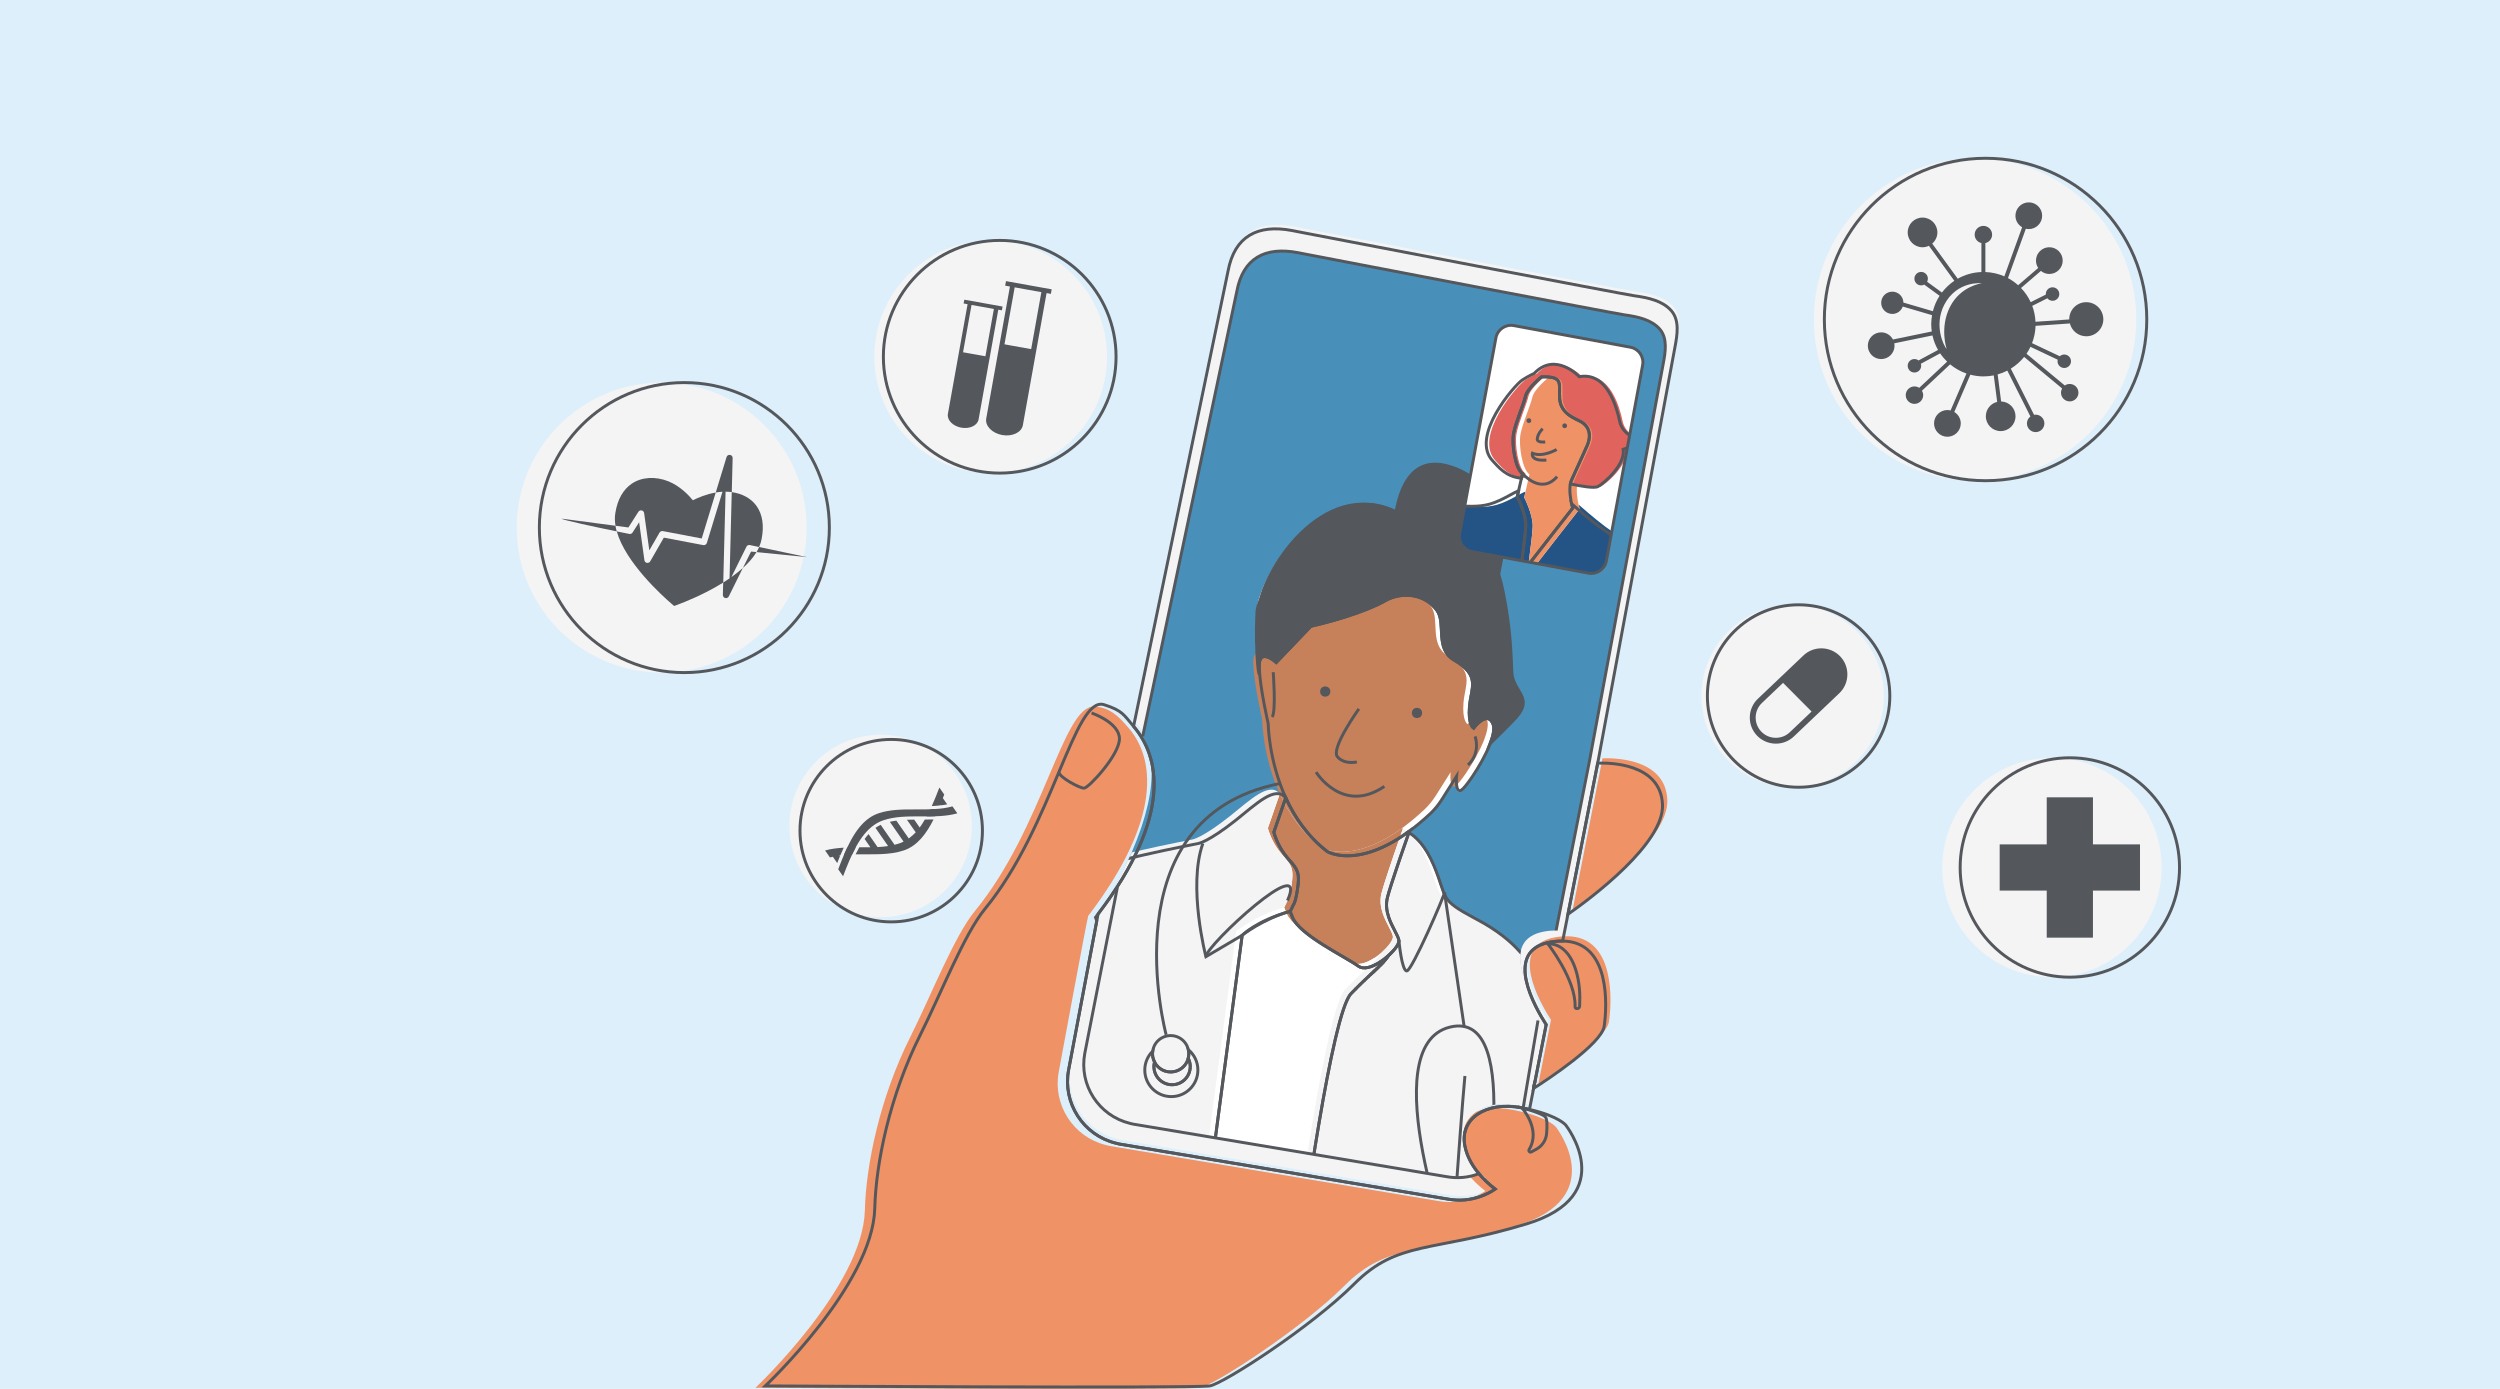 <?xml version="1.0" encoding="utf-8"?>
<!-- Generator: Adobe Illustrator 24.0.3, SVG Export Plug-In . SVG Version: 6.00 Build 0)  -->
<svg version="1.1" xmlns="http://www.w3.org/2000/svg" xmlns:xlink="http://www.w3.org/1999/xlink" x="0px" y="0px"
	 viewBox="0 0 841.89 467.72" style="enable-background:new 0 0 841.89 467.72;" xml:space="preserve">
<style type="text/css">
	.st0{fill:#DCEFFA;}
	.st1{fill:#F4F4F5;}
	.st2{fill:#EF9266;}
	.st3{clip-path:url(#SVGID_2_);}
	.st4{fill:#FFFFFF;}
	.st5{fill:#54575C;}
	.st6{fill:#C6815B;}
	.st7{fill:#E8A576;}
	.st8{fill:none;}
	.st9{fill:#54575C;stroke:#54575C;stroke-miterlimit:10;}
	.st10{fill:none;stroke:#54575C;stroke-miterlimit:10;}
	.st11{fill:#54575C;stroke:#54575C;stroke-width:0.954;stroke-miterlimit:10;}
	.st12{fill:#2491FF;}
	.st13{fill:#0B4778;}
	.st14{fill:#112F4E;}
	.st15{clip-path:url(#SVGID_4_);}
	.st16{fill:#235485;}
	.st17{fill:#E0635D;}
</style>
<g id="Layer_1">
</g>
<g id="Layer_2">
</g>
<g id="Layer_3">
	<rect class="st0" width="841.89" height="467.72"/>
	<path class="st1" d="M551.03,98.25c-3.1-0.42-100.54-19.09-112.47-21.42c-0.93-0.18-1.87-0.37-2.8-0.55
		c-11.61-2.19-19.31,1.95-21.51,13.56l-31.83,153.41c8.6,10,13.41,29.87-11.95,63.19l-0.44,2.31l-9.48,50.16
		c-2.12,11.2,4.93,21.99,15.86,24.7c0.39,0.1,0.78,0.21,1.18,0.29l76.6,12.84l33.97,5.69c3.95,0.75,7.84,0.33,11.35-0.96
		c1.65-0.61,3.23-1.4,4.68-2.39c-3.98-3.07-8.98-8.11-10.23-14.64c-1.72-9.02,7.02-15.07,19.23-12.73c0.91,0.17,1.74,0.35,2.55,0.54
		l1.4-7.09c-0.14,0.09,0.08-0.91,0.49-2.49l3.74-18.97c-3.72-5.77-13.92-23.66-0.12-27.46c0.46-0.12,0.93-0.24,1.44-0.33
		c1.53-0.28,2.93-0.39,4.23-0.37l1.77-8.99l10.03-50.92c0,0,25.99-139.99,26.04-140.25c0.72-3.89,1.61-8.84-1.26-12.12
		C560.64,100,555.84,98.9,551.03,98.25z"/>
	<path class="st2" d="M561.48,269.31c-0.64-14.1-18.28-14.08-21.83-13.93l-10.03,50.92C537.85,300.51,562.07,282.34,561.48,269.31z"
		/>
	<path class="st2" d="M527.85,315.29c-1.3-0.02-2.7,0.09-4.23,0.37c-15.92,2.93-5.16,21.83-1.32,27.79l-3.74,18.97l-0.49,2.49
		c4.39-2.8,22.89-14.93,23.77-20.93C542.76,337.67,544.18,315.48,527.85,315.29z"/>
	<path class="st2" d="M524,379.57c0,0-2.24-3.02-12.26-5.33c-0.8-0.18-1.64-0.37-2.55-0.54c-12.21-2.34-20.95,3.71-19.23,12.73
		c1.24,6.53,6.25,11.56,10.23,14.64c-1.45,0.99-3.02,1.78-4.68,2.39c-3.51,1.3-7.4,1.71-11.35,0.96l-33.97-5.69l-76.6-12.84
		c-0.4-0.08-0.79-0.19-1.18-0.29c-10.93-2.71-17.98-13.5-15.86-24.7c0,0,9.63-52.09,9.92-52.47c25.36-33.32,22.19-53.3,13.59-63.29
		c-3.25-3.78-6.22-6.94-11.6-7.19c-10.49-0.49-17.2,40.9-40.12,68.8c-7.01,8.54-14.73,28.38-21.78,42.44
		c-10.33,20.6-14.92,43.17-15.31,58.42c-0.66,25.66-36.85,59.74-36.85,59.74s145.11,0.84,149.72,0
		c4.61-0.84,33.97-19.71,48.65-34.39c14.68-14.68,26-10.48,57.87-20.13C542.52,403.18,524,379.57,524,379.57z"/>
	<g>
		<defs>
			<path id="SVGID_1_" d="M547.03,106.04c-2.96-0.4-95.91-18.21-107.3-20.43c-0.89-0.17-1.78-0.35-2.68-0.52
				c-11.07-2.09-18.42,1.86-20.52,12.93l-31.71,149.92c5.34,9.15,4.58,25.68-10.93,53.64l0.46,5.28l-9.05,47.86
				c-2.02,10.69,4.7,20.98,15.13,23.57c0.38,0.09,0.74,0.2,1.13,0.27l73.07,12.25l32.4,5.43c3.77,0.71,7.48,0.32,10.83-0.92
				c1.58-0.58,0.98,2.28,2.36,1.34c-3.79-2.93-6.19-5.72-7.37-11.95c-1.64-8.61,6.65-14.69,18.3-12.46
				c0.86,0.17,1.66,0.34,2.43,0.51l1.09-12.08c-0.13,0.08,0.08-0.87,0.47-2.38l3.57-18.09c-3.55-5.5-13.28-22.57-0.12-26.19
				c0.44-0.12,0.89-0.22,1.37-0.31c1.46-0.27,2.8-0.37,4.04-0.36l1.69-8.58l9.57-48.58c0,0,24.8-133.55,24.84-133.8
				c0.69-3.71,1.53-8.43-1.2-11.56C556.19,107.7,551.62,106.66,547.03,106.04z"/>
		</defs>
		<use xlink:href="#SVGID_1_"  style="overflow:visible;fill:#4890BA;"/>
		<clipPath id="SVGID_2_">
			<use xlink:href="#SVGID_1_"  style="overflow:visible;"/>
		</clipPath>
		<g class="st3">
			<g>
				<path class="st4" d="M504.41,193.72c1.58-8.4,2.74-13.78,2.74-13.78s-3.08-18.21-20.17-22.69c-12.21-3.2-15.84,8.31-17.12,15.47
					c2.66,1.13,5.46,2.53,8.41,4.23C478.27,176.94,496.65,168.83,504.41,193.72z"/>
				<path class="st4" d="M467.37,309.27c-0.69-2.07-1.03-4.36-0.4-6.78c0.27-1.05,0.72-2.54,1.28-4.28
					c1.59-5.01,4.07-12.18,5.91-17.41c-0.11-0.06-0.22-0.12-0.33-0.18c-1.22,0.88-2.4,1.67-3.54,2.38
					c-4.58,2.83-8.55,4.32-11.86,5.02c-7.56,1.62-11.69-0.85-11.69-0.85c-6.65-5.08-11.07-11.65-14.03-18.13l-1.87,5.4l-2.14,6.17
					c0,0,1.09,4.65,4.65,8.75c1.25,1.44,2.15,2.44,2.75,3.47c1.1,1.89,1.14,3.87,0.26,8.84c-0.1,0.54-0.2,1.01-0.31,1.43
					c-0.3,1.18-0.63,1.88-0.94,2.31c-0.12,0.32-0.25,0.62-0.4,0.91c-0.05,0.1-0.11,0.19-0.16,0.29c-0.12,0.23-0.25,0.45-0.39,0.67
					c0.17,0.45,0.43,1.1,0.82,2.05c2.46,6.02,18.05,13.4,22.15,16.41c0.2,0.14,0.41,0.25,0.63,0.34c0.06,0.02,0.12,0.05,0.18,0.07
					c0.19,0.06,0.39,0.11,0.6,0.14c0.04,0.01,0.08,0.02,0.12,0.02c0.25,0.03,0.5,0.03,0.77,0.02c0.07,0,0.14-0.01,0.2-0.02
					c0.22-0.02,0.44-0.05,0.66-0.1c0.07-0.01,0.13-0.02,0.2-0.04c0.28-0.06,0.56-0.15,0.85-0.24c0.06-0.02,0.12-0.04,0.17-0.06
					c0.24-0.09,0.49-0.19,0.73-0.29c0.08-0.03,0.16-0.07,0.24-0.11c0.3-0.14,0.59-0.28,0.89-0.45c0.02-0.01,0.04-0.02,0.06-0.03
					c0.28-0.15,0.56-0.32,0.84-0.5c0.07-0.04,0.13-0.08,0.2-0.12c0.46-0.3,0.92-0.62,1.36-0.95c0.05-0.04,0.09-0.07,0.14-0.11
					c0.47-0.36,0.92-0.73,1.34-1.12c0.01-0.01,0.02-0.02,0.03-0.03c2.15-1.95,3.67-4.07,3.45-5.17
					C470.46,315.3,468.47,312.58,467.37,309.27z"/>
				<path class="st4" d="M454.67,335.03c0.49-0.51,0.96-0.99,1.43-1.46c0.13-0.13,0.25-0.25,0.37-0.38c0.41-0.41,0.81-0.8,1.2-1.19
					c0.05-0.05,0.1-0.09,0.14-0.14c0.44-0.43,0.87-0.84,1.29-1.24c0.12-0.11,0.23-0.22,0.35-0.33c0.35-0.33,0.69-0.65,1.02-0.97
					c0.07-0.07,0.15-0.14,0.22-0.21c0.13-0.13,0.26-0.25,0.39-0.37c0.19-0.18,0.39-0.37,0.58-0.54c0.1-0.1,0.2-0.19,0.3-0.28
					c0.31-0.29,0.61-0.57,0.9-0.85c0.08-0.07,0.16-0.15,0.24-0.22c0.33-0.32,0.65-0.63,0.96-0.93c0.06-0.06,0.12-0.12,0.18-0.18
					c0.25-0.25,0.5-0.5,0.73-0.74c0.05-0.05,0.09-0.1,0.14-0.14c-0.24-0.15-0.47-0.29-0.71-0.44c-0.04,0.02-0.08,0.04-0.11,0.07
					c-0.28,0.17-0.56,0.34-0.84,0.5c-0.02,0.01-0.04,0.02-0.06,0.03c-0.3,0.16-0.59,0.31-0.89,0.45c-0.08,0.04-0.16,0.07-0.24,0.11
					c-0.25,0.11-0.49,0.21-0.73,0.29c-0.06,0.02-0.12,0.04-0.17,0.06c-0.29,0.1-0.57,0.18-0.85,0.24c-0.07,0.02-0.13,0.03-0.2,0.04
					c-0.23,0.05-0.45,0.08-0.66,0.1c-0.07,0.01-0.14,0.02-0.2,0.02c-0.26,0.01-0.52,0.01-0.77-0.02c-0.04,0-0.08-0.02-0.12-0.02
					c-0.21-0.03-0.41-0.08-0.6-0.14c-0.06-0.02-0.12-0.04-0.18-0.07c-0.22-0.09-0.44-0.2-0.63-0.34
					c-4.1-3.01-19.69-10.39-22.15-16.41c-0.39-0.95-0.65-1.6-0.82-2.05c-11.52,3.25-16.13,8.06-16.13,8.06l-12.37,93.54l-1.3,9.81
					c0,0-5.84-1.22-4.88-2.74c-0.25,0.28-0.72,0.73-1.36,1.18l38.26,12c0.04-0.32,0.13-1.02,0.27-2.04
					C438.46,413.42,448.24,341.7,454.67,335.03z"/>
				<path class="st4" d="M508.84,226.72c-0.3-6.95-0.48-14.96-2.92-27.02c-0.44-2.18-0.95-4.16-1.52-5.98
					c-7.76-24.88-26.14-16.78-26.14-16.78c-2.95-1.7-5.82-2.94-8.41-4.23c-24.92-12.37-46.13,20.68-46.84,33.86
					c-0.76,14.14,1.03,25.65,0.76,18.54c-0.27-7.11,5.74-1.64,5.74-1.64l11.67-12.21c0,0,13.52-2.92,22.89-7.49
					c0.01-0.04,0.02-0.08,0.03-0.12c0.71-0.28,1.4-0.6,2.05-0.96c5.4-3.02,13.22-2.64,17.5,3.28c3.08,4.27-0.82,12.85,5.74,16.68
					c9.02,5.26,5.74,9.3,5.19,15.58c-0.55,6.29,1.37,7.38,1.37,7.38s0.3-0.4,0.77-0.92c1.4-1.54,4.36-4.13,5.8-0.45
					c0.57,1.46,0.05,3.88-1.01,6.6c3.7-3.62,7.26-7.17,8.8-8.89C516.3,235.21,509.13,233.35,508.84,226.72z"/>
				<path class="st4" d="M354.05,392.72c11.32-9,31.09-8.33,39.77-4.35c0.55,0.25,1.06,0.52,1.51,0.79
					c7.66,4.65,6.02,14.76,6.02,14.76l-1.64,1.91c0,0,0.09,0.38,0.2,0.98c0.44,2.22,2.9,7.12-0.2,8.87
					c-0.11,0.09-0.18,0.18-0.24,0.27c-0.96,1.52,4.88,2.74,4.88,2.74l1.3-9.81l12.37-93.54c0,0,7.02-5.5,16.13-8.06
					c0.25-0.07,0.27-0.44,0.39-0.67c0.05-0.1,0.11-0.19,0.16-0.29c0.14-0.29,0.27-0.6,0.4-0.91c0.31-0.43,0.64-1.13,0.94-2.31
					c0.11-0.42,0.21-0.88,0.31-1.43c0.89-4.97,0.85-6.94-0.26-8.84c-0.6-1.03-1.5-2.03-2.75-3.47c-3.55-4.1-4.65-8.75-4.65-8.75
					l2.14-6.17l1.87-5.4c-3.51-4.31-10.16,2.27-16.8,7.54c-9.3,7.38-12.65,7.86-12.65,7.86s-8.76,1.66-18.43,3.87
					c-11.12,2.54-23.44,5.82-25.05,8.16c-2.38,3.47-12.32,64.47-16.35,89.63c-1.05,6.58-1.7,10.72-1.7,10.72
					S342.02,402.29,354.05,392.72z"/>
				<path class="st4" d="M505.73,315.51c-2.58-1.98-5.38-3.76-8.41-5.37c-0.27-0.15-0.53-0.28-0.79-0.42
					c-12.45-6.66-9.15-6.38-13.97-17.9c-2.84-6.77-6.12-9.73-8.4-11.03c-1.83,5.23-4.31,12.4-5.91,17.41
					c-0.56,1.75-1,3.24-1.28,4.28c-0.63,2.42-0.29,4.71,0.4,6.78c1.1,3.31,3.09,6.03,3.43,7.71c0.22,1.1-1.29,3.23-3.45,5.17
					c0,0,0,0,0.01-0.01c-0.29,0.44-0.63,0.88-1.01,1.33c-0.01,0.01-0.01,0.01-0.02,0.02c-0.17,0.2-0.35,0.41-0.53,0.61
					c-0.07,0.08-0.14,0.15-0.21,0.23c-0.13,0.14-0.26,0.29-0.4,0.43c-0.03,0.03-0.05,0.06-0.08,0.09c-0.04,0.05-0.09,0.1-0.14,0.14
					c-0.23,0.24-0.48,0.49-0.73,0.74c-0.06,0.06-0.12,0.12-0.18,0.18c-0.31,0.3-0.63,0.61-0.96,0.93c-0.08,0.07-0.16,0.15-0.24,0.22
					c-0.29,0.28-0.59,0.56-0.9,0.85c-0.1,0.09-0.2,0.19-0.3,0.28c-0.19,0.18-0.38,0.36-0.58,0.54c-0.13,0.12-0.26,0.24-0.39,0.37
					c-0.07,0.07-0.15,0.14-0.22,0.21c-0.33,0.31-0.67,0.64-1.02,0.97c-0.12,0.11-0.23,0.22-0.35,0.33c-0.42,0.4-0.85,0.81-1.29,1.24
					c-0.05,0.05-0.1,0.09-0.14,0.14c-0.39,0.38-0.79,0.78-1.2,1.19c-0.12,0.12-0.25,0.25-0.37,0.38c-0.47,0.47-0.94,0.95-1.43,1.46
					c-6.43,6.67-16.21,78.39-18.02,92.08c-0.14,1.02-0.23,1.72-0.27,2.04l4.02,1.26l1.9,0.49l10.6,2.74l49.07,12.68l20.23-99.8
					C520.51,331.7,514.55,322.31,505.73,315.51z"/>
				<path class="st4" d="M399.48,415.96c0.06-0.09,0.11-0.2,0.24-0.27c1.51-1.29,0.64-6.65,0.2-8.87c-0.12-0.6-0.2-0.98-0.2-0.98
					l1.64-1.91c0,0,1.64-10.12-6.02-14.76c-0.46-0.28-0.96-0.54-1.51-0.79c-8.68-3.98-28.46-4.65-39.77,4.35
					c-12.03,9.57-12.3,4.1-12.3,4.1s0.65-4.14,1.7-10.72c-1.73,4.41-4.09,11.55-4.43,18.38c-0.03,0.57-0.03,1.11-0.01,1.62
					c0.02,0.44,0.05,0.86,0.09,1.22c0.02,0.16,0.03,0.32,0.06,0.47c1.07,7.44,10.31,8.12,16.02,9.17c6.08,1.12,8.25,1.66,15.49-2.01
					c2.53-1.28,11.06,3.94,12.79,4.46c0.33,0.1,0.63,0.18,0.93,0.27c0.94,0.27,1.92,0.52,2.88,0.71c1.69,0.31,3.07,0.3,4.69-0.1
					c0.45-0.11,0.78-0.3,1.05-0.51c0.15-0.17,0.28-0.35,0.37-0.57c0.44-1.07,0.42-0.49,0.42-0.49c2.39,0.45,3.11-0.7,4.34-1.57
					C398.76,416.69,399.22,416.24,399.48,415.96z"/>
				<path class="st4" d="M502.52,244.25c-1.43-3.68-4.39-1.09-5.8,0.45c-0.47,0.52-0.77,0.92-0.77,0.92s-1.91-1.09-1.37-7.38
					c0.55-6.29,3.83-10.32-5.19-15.58c-6.56-3.83-2.66-12.41-5.74-16.68c-4.28-5.93-12.1-6.3-17.5-3.28
					c-0.66,0.37-1.36,0.73-2.08,1.08c-9.37,4.58-22.89,7.49-22.89,7.49l-11.67,12.21c0,0-6.02-5.47-5.74,1.64
					c0.27,7.11,3.01,18.87,3.01,18.87s0.13,12.36,5.93,25.07c2.96,6.48,7.39,13.05,14.03,18.13c0,0,4.12,2.46,11.69,0.85
					c3.31-0.71,7.28-2.2,11.86-5.02c1.14-0.71,2.32-1.5,3.54-2.38c0.17-0.13,0.35-0.26,0.53-0.39c2.22-1.64,4.55-3.57,7-5.86
					c1.47-1.38,2.75-2.95,3.83-4.65l5.03-7.96c0,0-0.55,6.02,1.64,4.65c0.65-0.41,2.03-2.11,3.6-4.41c2.13-3.14,4.6-7.41,6.05-11.13
					C502.57,248.14,503.08,245.71,502.52,244.25z"/>
			</g>
			<g>
				<path class="st5" d="M504.68,192.99c1.58-8.4,2.74-13.78,2.74-13.78s-3.08-18.21-20.17-22.69c-12.21-3.2-15.84,8.31-17.12,15.47
					c2.66,1.13,5.46,2.53,8.41,4.23C478.53,176.21,496.92,168.1,504.68,192.99z"/>
				<path class="st6" d="M465.64,307.54c-0.69-2.07-1.03-4.36-0.4-6.78c0.27-1.05,0.72-2.54,1.28-4.28
					c1.59-5.01,4.07-12.18,5.91-17.41c-0.11-0.06-0.22-0.12-0.33-0.18c-1.22,0.88-2.4,1.67-3.54,2.38
					c-4.58,2.83-8.55,4.32-11.86,5.02c-7.56,1.62-11.69-0.85-11.69-0.85c-6.65-5.08-11.07-11.65-14.03-18.13l-1.87,5.4l-2.14,6.17
					c0,0,1.09,4.65,4.65,8.75c1.25,1.44,2.15,2.44,2.75,3.47c1.1,1.89,1.14,3.87,0.26,8.84c-0.1,0.54-0.2,1.01-0.31,1.43
					c-0.3,1.18-0.63,1.88-0.94,2.31c-0.12,0.32-0.25,0.62-0.4,0.91c-0.05,0.1-0.11,0.19-0.16,0.29c-0.12,0.23-0.25,0.45-0.39,0.67
					c0.17,0.45,0.43,1.1,0.82,2.05c2.46,6.02,18.05,13.4,22.15,16.41c0.2,0.14,0.41,0.25,0.63,0.34c0.06,0.02,0.12,0.05,0.18,0.07
					c0.19,0.06,0.39,0.11,0.6,0.14c0.04,0.01,0.08,0.02,0.12,0.02c0.25,0.03,0.5,0.03,0.77,0.02c0.07,0,0.14-0.01,0.2-0.02
					c0.22-0.02,0.44-0.05,0.66-0.1c0.07-0.01,0.13-0.02,0.2-0.04c0.28-0.06,0.56-0.15,0.85-0.24c0.06-0.02,0.12-0.04,0.17-0.06
					c0.24-0.09,0.49-0.19,0.73-0.29c0.08-0.03,0.16-0.07,0.24-0.11c0.3-0.14,0.59-0.28,0.89-0.45c0.02-0.01,0.04-0.02,0.06-0.03
					c0.28-0.15,0.56-0.32,0.84-0.5c0.07-0.04,0.13-0.08,0.2-0.12c0.46-0.3,0.92-0.62,1.36-0.95c0.05-0.04,0.09-0.07,0.14-0.11
					c0.47-0.36,0.92-0.73,1.34-1.12c0.01-0.01,0.02-0.02,0.03-0.03c2.15-1.95,3.67-4.07,3.45-5.17
					C468.73,313.57,466.74,310.85,465.64,307.54z"/>
				<path class="st4" d="M452.94,333.3c0.49-0.51,0.96-0.99,1.43-1.46c0.13-0.13,0.25-0.25,0.37-0.38c0.41-0.41,0.81-0.8,1.2-1.19
					c0.05-0.05,0.1-0.09,0.14-0.14c0.44-0.43,0.87-0.84,1.29-1.24c0.12-0.11,0.23-0.22,0.35-0.33c0.35-0.33,0.69-0.65,1.02-0.97
					c0.07-0.07,0.15-0.14,0.22-0.21c0.13-0.13,0.26-0.25,0.39-0.37c0.19-0.18,0.39-0.37,0.58-0.54c0.1-0.1,0.2-0.19,0.3-0.28
					c0.31-0.29,0.61-0.57,0.9-0.85c0.08-0.07,0.16-0.15,0.24-0.22c0.33-0.32,0.65-0.63,0.96-0.93c0.06-0.06,0.12-0.12,0.18-0.18
					c0.25-0.25,0.5-0.5,0.73-0.74c0.05-0.05,0.09-0.1,0.14-0.14c-0.24-0.15-0.47-0.29-0.71-0.44c-0.04,0.02-0.08,0.04-0.11,0.07
					c-0.28,0.17-0.56,0.34-0.84,0.5c-0.02,0.01-0.04,0.02-0.06,0.03c-0.3,0.16-0.59,0.31-0.89,0.45c-0.08,0.04-0.16,0.07-0.24,0.11
					c-0.25,0.11-0.49,0.21-0.73,0.29c-0.06,0.02-0.12,0.04-0.17,0.06c-0.29,0.1-0.57,0.18-0.85,0.24c-0.07,0.02-0.13,0.03-0.2,0.04
					c-0.23,0.05-0.45,0.08-0.66,0.1c-0.07,0.01-0.14,0.02-0.2,0.02c-0.26,0.01-0.52,0.01-0.77-0.02c-0.04,0-0.08-0.02-0.12-0.02
					c-0.21-0.03-0.41-0.08-0.6-0.14c-0.06-0.02-0.12-0.04-0.18-0.07c-0.22-0.09-0.44-0.2-0.63-0.34
					c-4.1-3.01-19.69-10.39-22.15-16.41c-0.39-0.95-0.65-1.6-0.82-2.05c-11.52,3.25-16.13,8.06-16.13,8.06l-12.37,93.54l-1.3,9.81
					c0,0-5.84-1.22-4.88-2.74c-0.25,0.28-0.72,0.73-1.36,1.18l38.26,12c0.04-0.32,0.13-1.02,0.27-2.04
					C436.73,411.69,446.51,339.97,452.94,333.3z"/>
				<path class="st5" d="M509.11,225.99c-0.3-6.95-0.48-14.96-2.92-27.02c-0.44-2.18-0.95-4.16-1.52-5.98
					c-7.76-24.88-26.14-16.78-26.14-16.78c-2.95-1.7-5.82-2.94-8.41-4.23c-24.92-12.37-46.13,20.68-46.84,33.86
					c-0.76,14.14,1.03,25.65,0.76,18.54c-0.27-7.11,5.74-1.64,5.74-1.64l11.67-12.21c0,0,13.52-2.92,22.89-7.49
					c0.01-0.04,0.02-0.08,0.03-0.12c0.71-0.28,1.4-0.6,2.05-0.96c5.4-3.02,13.22-2.64,17.5,3.28c3.08,4.27-0.82,12.85,5.74,16.68
					c9.02,5.26,5.74,9.3,5.19,15.58c-0.55,6.29,1.37,7.38,1.37,7.38s0.3-0.4,0.77-0.92c1.4-1.54,4.36-4.13,5.8-0.45
					c0.57,1.46,0.05,3.88-1.01,6.6c3.7-3.62,7.26-7.17,8.8-8.89C516.57,234.48,509.4,232.62,509.11,225.99z"/>
				<path class="st1" d="M352.32,390.99c11.32-9,31.09-8.33,39.77-4.35c0.55,0.25,1.06,0.52,1.51,0.79
					c7.66,4.65,6.02,14.76,6.02,14.76l-1.64,1.91c0,0,0.09,0.38,0.2,0.98c0.44,2.22,2.9,7.12-0.2,8.87
					c-0.11,0.09-0.18,0.18-0.24,0.27c-0.96,1.52,4.88,2.74,4.88,2.74l1.3-9.81l12.37-93.54c0,0,7.02-5.5,16.13-8.06
					c0.25-0.07,0.27-0.44,0.39-0.67c0.05-0.1,0.11-0.19,0.16-0.29c0.14-0.29,0.27-0.6,0.4-0.91c0.31-0.43,0.64-1.13,0.94-2.31
					c0.11-0.42,0.21-0.88,0.31-1.43c0.89-4.97,0.85-6.94-0.26-8.84c-0.6-1.03-1.5-2.03-2.75-3.47c-3.55-4.1-4.65-8.75-4.65-8.75
					l2.14-6.17l1.87-5.4c-3.51-4.31-10.16,2.27-16.8,7.54c-9.3,7.38-12.65,7.86-12.65,7.86s-8.76,1.66-18.43,3.87
					c-11.12,2.54-23.44,5.82-25.05,8.16c-2.38,3.47-12.32,64.47-16.35,89.63c-1.05,6.58-1.7,10.72-1.7,10.72
					S340.29,400.56,352.32,390.99z"/>
				<path class="st1" d="M504,313.78c-2.58-1.98-5.38-3.76-8.41-5.37c-0.27-0.15-0.53-0.28-0.79-0.42
					c-12.45-6.66-9.15-6.38-13.97-17.9c-2.84-6.77-6.12-9.73-8.4-11.03c-1.83,5.23-4.31,12.4-5.91,17.41
					c-0.56,1.75-1,3.24-1.28,4.28c-0.63,2.42-0.29,4.71,0.4,6.78c1.1,3.31,3.09,6.03,3.43,7.71c0.22,1.1-1.29,3.23-3.45,5.17
					c0,0,0,0,0.01-0.01c-0.29,0.44-0.63,0.88-1.01,1.33c-0.01,0.01-0.01,0.01-0.02,0.02c-0.17,0.2-0.35,0.41-0.53,0.61
					c-0.07,0.08-0.14,0.15-0.21,0.23c-0.13,0.14-0.26,0.29-0.4,0.43c-0.03,0.03-0.05,0.06-0.08,0.09c-0.04,0.05-0.09,0.1-0.14,0.14
					c-0.23,0.24-0.48,0.49-0.73,0.74c-0.06,0.06-0.12,0.12-0.18,0.18c-0.31,0.3-0.63,0.61-0.96,0.93c-0.08,0.07-0.16,0.15-0.24,0.22
					c-0.29,0.28-0.59,0.56-0.9,0.85c-0.1,0.09-0.2,0.19-0.3,0.28c-0.19,0.18-0.38,0.36-0.58,0.54c-0.13,0.12-0.26,0.24-0.39,0.37
					c-0.07,0.07-0.15,0.14-0.22,0.21c-0.33,0.31-0.67,0.64-1.02,0.97c-0.12,0.11-0.23,0.22-0.35,0.33c-0.42,0.4-0.85,0.81-1.29,1.24
					c-0.05,0.05-0.1,0.09-0.14,0.14c-0.39,0.38-0.79,0.78-1.2,1.19c-0.12,0.12-0.25,0.25-0.37,0.38c-0.47,0.47-0.94,0.95-1.43,1.46
					c-6.43,6.67-16.21,78.39-18.02,92.08c-0.14,1.02-0.23,1.72-0.27,2.04l4.02,1.26l1.9,0.49l10.6,2.74l49.07,12.68l20.23-99.8
					C518.78,329.97,512.82,320.57,504,313.78z"/>
				<path class="st7" d="M397.74,414.23c0.06-0.09,0.11-0.2,0.24-0.27c1.51-1.29,0.64-6.65,0.2-8.87c-0.12-0.6-0.2-0.98-0.2-0.98
					l1.64-1.91c0,0,1.64-10.12-6.02-14.76c-0.46-0.28-0.96-0.54-1.51-0.79c-8.68-3.98-28.46-4.65-39.77,4.35
					c-12.03,9.57-12.3,4.1-12.3,4.1s0.65-4.14,1.7-10.72c-1.73,4.41-4.09,11.55-4.43,18.38c-0.03,0.57-0.03,1.11-0.01,1.62
					c0.02,0.44,0.05,0.86,0.09,1.22c0.02,0.16,0.03,0.32,0.06,0.47c1.07,7.44,10.31,8.12,16.02,9.17c6.08,1.12,8.25,1.66,15.49-2.01
					c2.53-1.28,11.06,3.94,12.79,4.46c0.33,0.1,0.63,0.18,0.93,0.27c0.94,0.27,1.92,0.52,2.88,0.71c1.69,0.31,3.07,0.3,4.69-0.1
					c0.45-0.11,0.78-0.3,1.05-0.51c0.15-0.17,0.28-0.35,0.37-0.57c0.44-1.07,0.42-0.49,0.42-0.49c2.39,0.45,3.11-0.7,4.34-1.57
					C397.03,414.96,397.49,414.51,397.74,414.23z"/>
				<path class="st6" d="M500.79,242.52c-1.43-3.68-4.39-1.09-5.8,0.45c-0.47,0.52-0.77,0.92-0.77,0.92s-1.91-1.09-1.37-7.38
					c0.55-6.29,3.83-10.32-5.19-15.58c-6.56-3.83-2.66-12.41-5.74-16.68c-4.28-5.93-12.1-6.3-17.5-3.28
					c-0.66,0.37-1.36,0.73-2.08,1.08c-9.37,4.58-22.89,7.49-22.89,7.49l-11.67,12.21c0,0-6.02-5.47-5.74,1.64
					c0.27,7.11,3.01,18.87,3.01,18.87s0.13,12.36,5.93,25.07c2.96,6.48,7.39,13.05,14.03,18.13c0,0,4.12,2.46,11.69,0.85
					c3.31-0.71,7.28-2.2,11.86-5.02c1.14-0.71,2.32-1.5,3.54-2.38c0.17-0.13,0.35-0.26,0.53-0.39c2.22-1.64,4.55-3.57,7-5.86
					c1.47-1.38,2.75-2.95,3.83-4.65l5.03-7.96c0,0-0.55,6.02,1.64,4.65c0.65-0.41,2.03-2.11,3.6-4.41c2.13-3.14,4.6-7.41,6.05-11.13
					C500.83,246.41,501.35,243.98,500.79,242.52z"/>
			</g>
			<g>
				<path class="st8" d="M461.63,325.54c-0.29,0.1-0.57,0.18-0.85,0.24C461.06,325.72,461.34,325.64,461.63,325.54z"/>
				<path class="st8" d="M463.66,324.63c-0.3,0.16-0.59,0.31-0.89,0.45C463.07,324.94,463.37,324.79,463.66,324.63z"/>
				<path class="st8" d="M462.54,325.18c-0.25,0.11-0.49,0.21-0.73,0.29C462.05,325.39,462.29,325.29,462.54,325.18z"/>
				<path class="st8" d="M464.56,324.1c-0.28,0.17-0.56,0.34-0.84,0.5C464.01,324.44,464.28,324.27,464.56,324.1z"/>
				<path class="st8" d="M458.04,325.69c-0.22-0.09-0.44-0.2-0.63-0.34C457.61,325.49,457.82,325.6,458.04,325.69z"/>
				<path class="st8" d="M458.83,325.9c-0.21-0.03-0.41-0.08-0.6-0.14C458.42,325.82,458.62,325.87,458.83,325.9z"/>
				<path class="st8" d="M399.76,415.57c0.06-0.09,0.13-0.18,0.24-0.27C399.87,415.37,399.81,415.48,399.76,415.57z"/>
				<path class="st8" d="M459.72,325.94c-0.26,0.01-0.52,0.01-0.77-0.02C459.19,325.95,459.45,325.95,459.72,325.94z"/>
				<path class="st8" d="M460.58,325.82c-0.23,0.05-0.45,0.08-0.66,0.1C460.14,325.9,460.36,325.87,460.58,325.82z"/>
				<path class="st8" d="M465.25,324.61c0.04-0.05,0.1-0.1,0.14-0.14c0,0,0,0,0,0C465.34,324.52,465.29,324.57,465.25,324.61z"/>
				<path class="st8" d="M464.52,325.35c-0.06,0.06-0.12,0.12-0.18,0.18C464.4,325.47,464.46,325.41,464.52,325.35z"/>
				<path class="st8" d="M462.24,327.54c-0.1,0.09-0.2,0.19-0.3,0.28C462.04,327.73,462.14,327.64,462.24,327.54z"/>
				<path class="st8" d="M463.37,326.47c-0.08,0.07-0.16,0.15-0.24,0.22C463.21,326.62,463.3,326.54,463.37,326.47z"/>
				<path class="st8" d="M339.42,407.4c-0.02-0.15-0.04-0.31-0.06-0.47C339.38,407.1,339.4,407.27,339.42,407.4z"/>
				<path class="st8" d="M456.75,332.81c0.41-0.41,0.81-0.8,1.2-1.19C457.56,332,457.16,332.4,456.75,332.81z"/>
				<path class="st8" d="M461.37,328.37c-0.13,0.12-0.26,0.24-0.39,0.37C461.11,328.61,461.23,328.49,461.37,328.37z"/>
				<path class="st8" d="M459.39,330.24c-0.42,0.4-0.85,0.81-1.29,1.24C458.54,331.05,458.97,330.64,459.39,330.24z"/>
				<path class="st8" d="M456.38,333.18c-0.47,0.47-0.94,0.95-1.43,1.46C455.44,334.14,455.91,333.66,456.38,333.18z"/>
				<path class="st8" d="M460.76,328.94c-0.33,0.31-0.67,0.64-1.02,0.97C460.08,329.58,460.43,329.25,460.76,328.94z"/>
				<path class="st8" d="M384.65,419.29c-0.3-0.09-0.6-0.17-0.93-0.27C384.02,419.11,384.33,419.2,384.65,419.29z"/>
				<path class="st8" d="M339.29,404.09c0.34-6.82,2.71-13.97,4.43-18.38c-1.73,4.41-4.13,10.59-4.47,17.41
					c-0.04,0.72-0.02,1.7,0.02,2.59C339.26,405.2,339.27,404.66,339.29,404.09z"/>
				<path class="st8" d="M387.53,420c2.45,0.48,4.72,0.55,5.74-0.61c-0.26,0.21-0.6,0.39-1.05,0.51
					C390.59,420.3,389.22,420.31,387.53,420z"/>
				<polygon class="st8" points="428.98,280.23 431.12,274.06 432.99,268.66 431.12,274.06 				"/>
				<path class="st9" d="M504.69,193.33c1.58-8.4,2.74-13.78,2.74-13.78s-3.08-18.21-20.17-22.69c-12.21-3.2-15.84,8.31-17.12,15.47
					c2.66,1.13,5.46,2.53,8.41,4.23C478.55,176.55,496.93,168.44,504.69,193.33z"/>
				<path class="st10" d="M474.44,280.41c0.07-0.19,0.13-0.38,0.2-0.57c-0.18,0.13-0.35,0.27-0.53,0.39
					C474.22,280.29,474.33,280.35,474.44,280.41z"/>
				<path class="st10" d="M467.65,308.88c-0.69-2.07-1.03-4.36-0.4-6.78c0.27-1.05,0.72-2.54,1.28-4.28
					c1.59-5.01,4.07-12.18,5.91-17.41c-0.11-0.06-0.22-0.12-0.33-0.18c-1.22,0.88-2.4,1.67-3.54,2.38
					c-4.58,2.83-8.55,4.32-11.86,5.02c-7.56,1.62-11.69-0.85-11.69-0.85c-6.65-5.08-11.07-11.65-14.03-18.13l-1.87,5.4l-2.14,6.17
					c0,0,1.09,4.65,4.65,8.75c1.25,1.44,2.15,2.44,2.75,3.47c1.1,1.89,1.14,3.87,0.26,8.84c-0.1,0.54-0.2,1.01-0.31,1.43
					c-0.3,1.18-0.63,1.88-0.94,2.31c-0.12,0.32-0.25,0.62-0.4,0.91c-0.05,0.1-0.11,0.19-0.16,0.29c-0.12,0.23-0.25,0.45-0.39,0.67
					c0.17,0.45,0.43,1.1,0.82,2.05c2.46,6.02,18.05,13.4,22.15,16.41c0.2,0.14,0.41,0.25,0.63,0.34c0.06,0.02,0.12,0.05,0.18,0.07
					c0.19,0.06,0.39,0.11,0.6,0.14c0.04,0.01,0.08,0.02,0.12,0.02c0.25,0.03,0.5,0.03,0.77,0.02c0.07,0,0.14-0.01,0.2-0.02
					c0.22-0.02,0.44-0.05,0.66-0.1c0.07-0.01,0.13-0.02,0.2-0.04c0.28-0.06,0.56-0.15,0.85-0.24c0.06-0.02,0.12-0.04,0.17-0.06
					c0.24-0.09,0.49-0.19,0.73-0.29c0.08-0.03,0.16-0.07,0.24-0.11c0.3-0.14,0.59-0.28,0.89-0.45c0.02-0.01,0.04-0.02,0.06-0.03
					c0.28-0.15,0.56-0.32,0.84-0.5c0.07-0.04,0.13-0.08,0.2-0.12c0.46-0.3,0.92-0.62,1.36-0.95c0.05-0.04,0.09-0.07,0.14-0.11
					c0.47-0.36,0.92-0.73,1.34-1.12c0.01-0.01,0.02-0.02,0.03-0.03c2.15-1.95,3.67-4.07,3.45-5.17
					C470.75,314.91,468.76,312.19,467.65,308.88z"/>
				<path class="st10" d="M454.95,334.64c0.49-0.51,0.96-0.99,1.43-1.46c0.13-0.13,0.25-0.25,0.37-0.38c0.41-0.41,0.81-0.8,1.2-1.19
					c0.05-0.05,0.1-0.09,0.14-0.14c0.44-0.43,0.87-0.84,1.29-1.24c0.12-0.11,0.23-0.22,0.35-0.33c0.35-0.33,0.69-0.65,1.02-0.97
					c0.07-0.07,0.15-0.14,0.22-0.21c0.13-0.13,0.26-0.25,0.39-0.37c0.19-0.18,0.39-0.37,0.58-0.54c0.1-0.1,0.2-0.19,0.3-0.28
					c0.31-0.29,0.61-0.57,0.9-0.85c0.08-0.07,0.16-0.15,0.24-0.22c0.33-0.32,0.65-0.63,0.96-0.93c0.06-0.06,0.12-0.12,0.18-0.18
					c0.25-0.25,0.5-0.5,0.73-0.74c0.05-0.05,0.09-0.1,0.14-0.14c-0.24-0.15-0.47-0.29-0.71-0.44c-0.04,0.02-0.08,0.04-0.11,0.07
					c-0.28,0.17-0.56,0.34-0.84,0.5c-0.02,0.01-0.04,0.02-0.06,0.03c-0.3,0.16-0.59,0.31-0.89,0.45c-0.08,0.04-0.16,0.07-0.24,0.11
					c-0.25,0.11-0.49,0.21-0.73,0.29c-0.06,0.02-0.12,0.04-0.17,0.06c-0.29,0.1-0.57,0.18-0.85,0.24c-0.07,0.02-0.13,0.03-0.2,0.04
					c-0.23,0.05-0.45,0.08-0.66,0.1c-0.07,0.01-0.14,0.02-0.2,0.02c-0.26,0.01-0.52,0.01-0.77-0.02c-0.04,0-0.08-0.02-0.12-0.02
					c-0.21-0.03-0.41-0.08-0.6-0.14c-0.06-0.02-0.12-0.04-0.18-0.07c-0.22-0.09-0.44-0.2-0.63-0.34
					c-4.1-3.01-19.69-10.39-22.15-16.41c-0.39-0.95-0.65-1.6-0.82-2.05c-11.52,3.25-16.13,8.06-16.13,8.06l-12.37,93.54l-1.3,9.81
					c0,0-5.84-1.22-4.88-2.74c-0.25,0.28-0.72,0.73-1.36,1.18l38.26,12c0.04-0.32,0.13-1.02,0.27-2.04
					C438.74,413.03,448.52,341.32,454.95,334.64z"/>
				<path class="st10" d="M459.92,325.92c-0.07,0.01-0.14,0.01-0.2,0.02C459.78,325.93,459.85,325.92,459.92,325.92z"/>
				<path class="st10" d="M460.78,325.78c-0.07,0.02-0.13,0.03-0.2,0.04C460.65,325.81,460.71,325.8,460.78,325.78z"/>
				<path class="st10" d="M461.81,325.47c-0.06,0.02-0.12,0.04-0.17,0.06C461.69,325.52,461.75,325.49,461.81,325.47z"/>
				<path class="st10" d="M458.95,325.92c-0.04,0-0.08-0.02-0.12-0.02C458.87,325.9,458.91,325.92,458.95,325.92z"/>
				<path class="st10" d="M463.73,324.59c-0.02,0.01-0.04,0.02-0.06,0.03C463.69,324.62,463.7,324.6,463.73,324.59z"/>
				<path class="st10" d="M462.78,325.07c-0.08,0.04-0.16,0.07-0.24,0.11C462.62,325.14,462.7,325.11,462.78,325.07z"/>
				<path class="st10" d="M464.56,324.1c0.04-0.02,0.08-0.04,0.11-0.07c0.03-0.02,0.05-0.04,0.08-0.06
					C464.69,324.01,464.63,324.06,464.56,324.1z"/>
				<path class="st10" d="M466.12,323.02c0.05-0.04,0.09-0.07,0.14-0.11C466.21,322.95,466.17,322.98,466.12,323.02z"/>
				<path class="st10" d="M467.63,321.78c0,0,0.01-0.01,0.01-0.01c-0.01,0.01-0.02,0.02-0.03,0.03
					C467.61,321.79,467.62,321.79,467.63,321.78z"/>
				<path class="st10" d="M458.23,325.75c-0.06-0.02-0.12-0.04-0.18-0.07C458.1,325.71,458.17,325.73,458.23,325.75z"/>
				<path class="st9" d="M509.12,226.33c-0.3-6.95-0.48-14.96-2.92-27.02c-0.44-2.18-0.95-4.16-1.52-5.98
					c-7.76-24.88-26.14-16.78-26.14-16.78c-2.95-1.7-5.82-2.94-8.41-4.23c-17.12-8.5-31.4,6.7-39.57,19.91
					c-3.72,6.01-7.04,9.83-7.27,13.96c-0.76,14.14,1.03,25.65,0.76,18.54c-0.27-7.11,5.74-1.64,5.74-1.64l11.67-12.21
					c0,0,13.52-2.92,22.89-7.49c0.01-0.04,0.02-0.08,0.03-0.12c0.71-0.28,1.4-0.6,2.05-0.96c5.4-3.02,13.22-2.64,17.5,3.28
					c3.08,4.27-0.82,12.85,5.74,16.68c9.02,5.26,5.74,9.3,5.19,15.58c-0.55,6.29,1.37,7.38,1.37,7.38s0.3-0.4,0.77-0.92
					c1.4-1.54,4.36-4.13,5.8-0.45c0.57,1.46,0.05,3.88-1.01,6.6c3.7-3.62,7.26-7.17,8.8-8.89
					C516.59,234.82,509.41,232.96,509.12,226.33z"/>
				<path class="st10" d="M464.38,203.27c-0.01,0.04-0.02,0.08-0.03,0.12c0.72-0.35,1.42-0.71,2.08-1.08
					C465.78,202.67,465.09,202.99,464.38,203.27z"/>
				<path class="st10" d="M354.33,392.33c11.32-9,31.09-8.33,39.77-4.35c0.55,0.25,1.06,0.52,1.51,0.79
					c7.66,4.65,6.02,14.76,6.02,14.76l-1.64,1.91c0,0,0.09,0.38,0.2,0.98c0.44,2.22,2.9,7.12-0.2,8.87
					c-0.11,0.09-0.18,0.18-0.24,0.27c-0.96,1.52,4.88,2.74,4.88,2.74l1.3-9.81l12.37-93.54c0,0,7.02-5.5,16.13-8.06
					c0.25-0.07,0.27-0.44,0.39-0.67c0.05-0.1,0.11-0.19,0.16-0.29c0.14-0.29,0.27-0.6,0.4-0.91c0.31-0.43,0.64-1.13,0.94-2.31
					c0.11-0.42,0.21-0.88,0.31-1.43c0.89-4.97,0.85-6.94-0.26-8.84c-0.6-1.03-1.5-2.03-2.75-3.47c-3.55-4.1-4.65-8.75-4.65-8.75
					l2.14-6.17l1.87-5.4c-3.51-4.31-10.16,2.27-16.8,7.54c-9.3,7.38-12.65,7.86-12.65,7.86s-8.76,1.66-18.43,3.87
					c-11.12,2.54-23.44,5.82-25.05,8.16c-2.38,3.47-12.32,64.47-16.35,89.63c-1.05,6.58-1.7,10.72-1.7,10.72
					S342.3,401.9,354.33,392.33z"/>
				<path class="st10" d="M506.02,315.13c-2.58-1.98-5.38-3.76-8.41-5.37c-0.27-0.15-0.53-0.28-0.79-0.42
					c-12.45-6.66-9.15-6.38-13.97-17.9c-2.84-6.77-6.12-9.73-8.4-11.03c-1.83,5.23-4.31,12.4-5.91,17.41
					c-0.56,1.75-1,3.24-1.28,4.28c-0.63,2.42-0.29,4.71,0.4,6.78c1.1,3.31,3.09,6.03,3.43,7.71c0.22,1.1-1.29,3.23-3.45,5.17
					c0,0,0,0,0.01-0.01c-0.29,0.44-0.63,0.88-1.01,1.33c-0.01,0.01-0.01,0.01-0.02,0.02c-0.17,0.2-0.35,0.41-0.53,0.61
					c-0.07,0.08-0.14,0.15-0.21,0.23c-0.13,0.14-0.26,0.29-0.4,0.43c-0.03,0.03-0.05,0.06-0.08,0.09c-0.04,0.05-0.09,0.1-0.14,0.14
					c-0.23,0.24-0.48,0.49-0.73,0.74c-0.06,0.06-0.12,0.12-0.18,0.18c-0.31,0.3-0.63,0.61-0.96,0.93c-0.08,0.07-0.16,0.15-0.24,0.22
					c-0.29,0.28-0.59,0.56-0.9,0.85c-0.1,0.09-0.2,0.19-0.3,0.28c-0.19,0.18-0.38,0.36-0.58,0.54c-0.13,0.12-0.26,0.24-0.39,0.37
					c-0.07,0.07-0.15,0.14-0.22,0.21c-0.33,0.31-0.67,0.64-1.02,0.97c-0.12,0.11-0.23,0.22-0.35,0.33c-0.42,0.4-0.85,0.81-1.29,1.24
					c-0.05,0.05-0.1,0.09-0.14,0.14c-0.39,0.38-0.79,0.78-1.2,1.19c-0.12,0.12-0.25,0.25-0.37,0.38c-0.47,0.47-0.94,0.95-1.43,1.46
					c-6.43,6.67-16.21,78.39-18.02,92.08c-0.14,1.02-0.23,1.72-0.27,2.04l4.02,1.26l1.9,0.49l10.6,2.74l49.07,12.68l20.23-99.8
					C520.79,331.31,514.83,321.92,506.02,315.13z"/>
				<path class="st10" d="M463.14,326.69c-0.29,0.28-0.59,0.56-0.9,0.85C462.55,327.25,462.85,326.97,463.14,326.69z"/>
				<path class="st10" d="M460.98,328.74c-0.07,0.07-0.14,0.14-0.22,0.21C460.83,328.87,460.9,328.8,460.98,328.74z"/>
				<path class="st10" d="M461.94,327.83c-0.19,0.18-0.38,0.36-0.58,0.54C461.56,328.19,461.75,328,461.94,327.83z"/>
				<path class="st10" d="M465.87,323.95c-0.13,0.14-0.26,0.29-0.4,0.43C465.61,324.24,465.74,324.1,465.87,323.95z"/>
				<path class="st10" d="M464.33,325.54c-0.31,0.3-0.63,0.61-0.96,0.93C463.71,326.15,464.03,325.84,464.33,325.54z"/>
				<path class="st10" d="M459.74,329.91c-0.12,0.11-0.23,0.22-0.35,0.33C459.51,330.13,459.62,330.02,459.74,329.91z"/>
				<path class="st10" d="M465.25,324.61c-0.23,0.24-0.48,0.49-0.73,0.74C464.77,325.1,465.01,324.86,465.25,324.61z"/>
				<path class="st10" d="M466.61,323.11c-0.17,0.2-0.35,0.41-0.53,0.61C466.27,323.52,466.44,323.31,466.61,323.11z"/>
				<path class="st10" d="M456.38,333.18c0.13-0.13,0.25-0.25,0.37-0.38C456.63,332.93,456.51,333.06,456.38,333.18z"/>
				<path class="st10" d="M458.1,331.48c-0.05,0.05-0.1,0.09-0.14,0.14C458,331.58,458.05,331.53,458.1,331.48z"/>
				<path class="st10" d="M466.63,323.09c0.38-0.45,0.72-0.89,1.01-1.33c0,0,0,0-0.01,0.01c0,0-0.01,0.01-0.01,0.01
					C467.34,322.21,467,322.64,466.63,323.09z"/>
				<path class="st10" d="M399.76,415.57c0.06-0.09,0.11-0.2,0.24-0.27c1.51-1.29,0.64-6.65,0.2-8.87c-0.12-0.6-0.2-0.98-0.2-0.98
					l1.64-1.91c0,0,1.64-10.12-6.02-14.76c-0.46-0.28-0.96-0.54-1.51-0.79c-8.68-3.98-28.46-4.65-39.77,4.35
					c-12.03,9.57-12.3,4.1-12.3,4.1s0.65-4.14,1.7-10.72c-1.73,4.41-4.09,11.55-4.43,18.38c-0.03,0.57-0.03,1.11-0.01,1.62
					c0.02,0.44,0.05,0.86,0.09,1.22c0.02,0.16,0.03,0.32,0.06,0.47c1.07,7.44,10.31,8.12,16.02,9.17c6.08,1.12,8.25,1.66,15.49-2.01
					c2.53-1.28,11.06,3.94,12.79,4.46c0.33,0.1,0.63,0.18,0.93,0.27c0.94,0.27,1.92,0.52,2.88,0.71c1.69,0.31,3.07,0.3,4.69-0.1
					c0.45-0.11,0.78-0.3,1.05-0.51c0.15-0.17,0.28-0.35,0.37-0.57c0.44-1.07,0.42-0.49,0.42-0.49c2.39,0.45,3.11-0.7,4.34-1.57
					C399.04,416.3,399.5,415.85,399.76,415.57z"/>
				<path class="st10" d="M400.2,406.43c0.44,2.22,1.3,7.57-0.2,8.87C403.09,413.56,400.63,408.65,400.2,406.43z"/>
				<path class="st10" d="M466.26,322.91c0.47-0.36,0.92-0.73,1.34-1.12C467.18,322.18,466.73,322.55,466.26,322.91z"/>
				<path class="st10" d="M466.08,323.72c-0.07,0.08-0.14,0.15-0.21,0.23C465.94,323.88,466.01,323.8,466.08,323.72z"/>
				<path class="st10" d="M465.39,324.47c0.03-0.03,0.05-0.06,0.08-0.09C465.44,324.41,465.41,324.44,465.39,324.47
					C465.39,324.47,465.39,324.47,465.39,324.47z"/>
				<path class="st10" d="M464.76,323.97c0.46-0.3,0.92-0.62,1.36-0.95C465.68,323.35,465.22,323.67,464.76,323.97z"/>
				<path class="st10" d="M466.63,323.09c-0.01,0.01-0.01,0.01-0.02,0.02C466.62,323.11,466.63,323.1,466.63,323.09z"/>
				<path class="st10" d="M467.6,321.8c-0.43,0.38-0.88,0.76-1.34,1.12c-0.05,0.04-0.09,0.07-0.14,0.11
					c-0.44,0.34-0.9,0.66-1.36,0.95c-0.03,0.02-0.05,0.04-0.08,0.06c0.24,0.15,0.47,0.3,0.71,0.44c0.03-0.03,0.06-0.06,0.08-0.09
					c0.14-0.15,0.27-0.29,0.4-0.43c0.07-0.08,0.14-0.15,0.21-0.23c0.19-0.21,0.36-0.41,0.53-0.61c0.01-0.01,0.01-0.01,0.02-0.02
					c0.37-0.45,0.7-0.88,0.99-1.31C467.62,321.79,467.61,321.79,467.6,321.8z"/>
				<path class="st10" d="M502.8,243.87c-1.43-3.68-4.39-1.09-5.8,0.45c-0.47,0.52-0.77,0.92-0.77,0.92s-1.91-1.09-1.37-7.38
					c0.55-6.29,3.83-10.32-5.19-15.58c-6.56-3.83-2.66-12.41-5.74-16.68c-4.28-5.93-12.1-6.3-17.5-3.28
					c-0.66,0.37-1.36,0.73-2.08,1.08c-9.37,4.58-22.89,7.49-22.89,7.49l-11.67,12.21c0,0-6.02-5.47-5.74,1.64
					c0.27,7.11,3.01,18.87,3.01,18.87s0.13,12.36,5.93,25.07c2.96,6.48,7.39,13.05,14.03,18.13c0,0,4.13,2.46,11.69,0.85
					c3.31-0.71,7.28-2.2,11.86-5.02c1.14-0.71,2.32-1.5,3.54-2.38c0.17-0.13,0.35-0.26,0.53-0.39c2.22-1.64,4.55-3.57,7-5.86
					c1.47-1.38,2.75-2.95,3.83-4.65l5.03-7.96c0,0-0.55,6.02,1.64,4.65c0.65-0.41,2.03-2.11,3.6-4.41c2.13-3.14,4.6-7.41,6.05-11.13
					C502.85,247.75,503.37,245.33,502.8,243.87z"/>
			</g>
			<path class="st10" d="M457.61,238.72c0,0-9.61,13.39-7.21,16.14c2.4,2.75,6.52,1.72,6.52,1.72"/>
			<path class="st10" d="M443.19,260.01c0,0,8.93,14.42,23.01,4.81"/>
			<circle class="st5" cx="446.28" cy="232.88" r="1.72"/>
			<circle class="st5" cx="477.18" cy="240.09" r="1.72"/>
			<path class="st10" d="M428.76,226.36c0,0,1.01,12.98-0.34,15.11"/>
			<path class="st10" d="M496.75,247.99c0,0,2.06,5.49-2.4,9.61"/>
			<path class="st10" d="M418.31,314.96l-12.21,7.21c0,0-6.18-23.69-1.03-38.12"/>
			<path class="st10" d="M471.08,316.6c0,0,0.95,10.37,2.66,10.37s12.71-25.41,12.71-26.44l6.64,45.36"/>
			<path class="st10" d="M433.57,303.28c7.55-17.17-27.5,15.13-27.47,18.89"/>
			<path class="st10" d="M487.48,441.66c0,0,4.12-61.12,5.84-79.32"/>
			<g>
				<path class="st10" d="M400.18,353.48c0.22,0.94,0.22,1.94-0.03,2.91c0.43,0.84,0.68,1.78,0.68,2.78c0,3.38-2.74,6.12-6.12,6.12
					c-3.38,0-6.12-2.74-6.12-6.12c0-0.53,0.07-1.04,0.2-1.52c-0.57-1.11-0.8-2.39-0.62-3.66c-1.64,1.62-2.66,3.87-2.66,6.36
					c0,4.94,4,8.94,8.94,8.94c4.94,0,8.94-4,8.94-8.94C403.4,357.59,402.15,355.12,400.18,353.48z"/>
				<path class="st10" d="M391.61,360.4c-1.27-0.6-2.23-1.58-2.83-2.75c-0.13,0.49-0.2,1-0.2,1.52c0,3.38,2.74,6.12,6.12,6.12
					c3.38,0,6.12-2.74,6.12-6.12c0-1-0.25-1.95-0.68-2.78c-0.1,0.37-0.22,0.73-0.39,1.09C398.31,360.53,394.67,361.84,391.61,360.4z
					"/>
				<path class="st10" d="M400.18,353.48c-0.41-1.76-1.58-3.32-3.34-4.15c-3.06-1.44-6.7-0.14-8.15,2.92
					c-0.27,0.57-0.44,1.15-0.52,1.74c-0.18,1.27,0.05,2.54,0.62,3.66c0.59,1.16,1.56,2.15,2.83,2.75c3.06,1.44,6.7,0.14,8.15-2.92
					c0.17-0.36,0.3-0.72,0.39-1.09C400.4,355.42,400.4,354.42,400.18,353.48z"/>
			</g>
			<ellipse class="st11" cx="498.02" cy="419.19" rx="2.87" ry="3.83"/>
			<ellipse class="st11" cx="489.65" cy="425.58" rx="2.87" ry="3.83"/>
			<path class="st10" d="M392.71,348.47c0,0-19.69-72.95,38.09-84.57"/>
			<path class="st10" d="M498.02,415.36c0,0,16.37-75.93-9.77-69.47c-26.14,6.46,1.4,79.69,1.4,79.69"/>
		</g>
	</g>
	<path class="st10" d="M516.45,366.52l0.49-2.49C516.54,365.61,516.32,366.61,516.45,366.52z"/>
	<path class="st10" d="M550.35,99.6c-3.1-0.42-100.54-19.09-112.47-21.42c-0.93-0.18-1.87-0.37-2.8-0.55
		c-11.61-2.19-19.31,1.95-21.51,13.56l-31.83,153.41c8.6,10,13.41,29.87-11.95,63.19l-0.44,2.31l-9.48,50.16
		c-2.12,11.2,4.93,21.99,15.86,24.7c0.39,0.1,0.78,0.21,1.18,0.29l76.6,12.84l33.97,5.69c3.95,0.75,7.84,0.33,11.35-0.96
		c1.65-0.61,3.23-1.4,4.68-2.39c-3.98-3.07-8.98-8.11-10.23-14.64c-1.72-9.02,7.02-15.07,19.23-12.73c0.91,0.17,1.74,0.35,2.55,0.54
		l1.4-7.09c-0.14,0.09,0.08-0.91,0.49-2.49l3.74-18.97c-3.72-5.77-13.92-23.66-0.12-27.46c0.46-0.12,0.93-0.24,1.44-0.33
		c1.53-0.28,2.93-0.39,4.23-0.37l1.77-8.99L538.04,257c0,0,25.99-139.99,26.04-140.25c0.72-3.89,1.61-8.84-1.26-12.12
		C559.96,101.35,555.17,100.25,550.35,99.6z"/>
	<path class="st10" d="M527.32,378.94c0,0-2.24-3.02-12.26-5.33c-0.8-0.18-1.64-0.37-2.55-0.54c-12.21-2.34-20.95,3.71-19.23,12.73
		c1.24,6.53,6.25,11.56,10.23,14.64c-1.45,0.99-3.02,1.78-4.68,2.39c-3.51,1.3-7.4,1.71-11.35,0.96l-33.97-5.69l-76.6-12.84
		c-0.4-0.08-0.79-0.19-1.18-0.29c-10.93-2.71-17.98-13.5-15.86-24.7l9.48-50.16l-0.43-1.17c0.3-0.38,0.58-0.76,0.87-1.14
		c25.36-33.32,20.55-53.19,11.95-63.19c-3.25-3.78-3.63-5.31-9.95-7.3c-10.02-3.15-17.2,40.9-40.12,68.8
		c-7.01,8.54-14.73,28.38-21.78,42.44c-10.33,20.6-14.92,43.17-15.31,58.42c-0.66,25.66-36.85,59.74-36.85,59.74
		s145.11,0.84,149.72,0c4.61-0.84,33.97-19.71,48.65-34.39c14.68-14.68,26-10.48,57.87-20.13
		C545.84,402.55,527.32,378.94,527.32,378.94z"/>
	<path class="st10" d="M559.86,270.93c-0.64-14.1-18.28-14.08-21.83-13.93L528,307.91C536.23,302.13,560.46,283.95,559.86,270.93z"
		/>
	<path class="st10" d="M526.23,316.9c-1.3-0.02-2.7,0.09-4.23,0.37c-15.92,2.93-5.16,21.83-1.32,27.79l-3.74,18.97l-0.49,2.49
		c4.39-2.8,22.89-14.93,23.77-20.93C541.15,339.28,542.57,317.1,526.23,316.9z"/>
	<path class="st10" d="M367.6,240.1c0,0,9.38,3.2,9.38,8.68s-10.43,16.64-11.93,16.64c-1.49,0-8.29-3.64-8.42-5.34"/>
	<path class="st10" d="M521.21,317.79c0,0,9.55,12.1,9.21,21.29c-0.03,0.87,1.49,0.69,1.53-0.19c0.04-0.8,0.06-1.76,0.06-2.91
		C532.01,328.02,529.16,317.79,521.21,317.79z"/>
	<path class="st10" d="M512.51,373.07c0,0,6.57,7.3,2.43,14.02c-0.31,0.51,0.24,1.11,0.76,0.82l1.71-0.93
		c1.96-1.06,3.24-3.05,3.42-5.28c0.19-2.29,0.23-4.93-0.46-5.62C519.1,374.79,512.51,373.07,512.51,373.07z"/>
	<g>
		<path class="st13" d="M539.73,136.41c-0.53-0.2-1.18-0.35-1.76-0.37c-0.59-0.03-1.04,0.22-1.62,0.08c0,0-0.16,1.07,0.22,1.12
			c0.39,0.05-0.24,1.23-0.24,1.23s-0.05,0.02-0.12,0.05c1.36-0.03,2.6-1.04,3.58-1.79C539.92,136.61,539.89,136.47,539.73,136.41z"
			/>
		<path class="st14" d="M536.57,137.23c-0.12-0.13-0.65-0.39-0.6-0.62c0.05-0.27,0.38-0.49,0.38-0.49
			c-0.59-0.14-1.18-0.22-1.85-0.11c-0.19,0.03-1.34,0.37-1.16,0.6c0.7,0.89,1.02,1.73,2.52,1.89c0.12,0.01,0.23,0,0.35,0
			c0.07-0.03,0.12-0.05,0.12-0.05s-0.23-0.1-0.39-0.52C535.76,137.5,536.72,137.39,536.57,137.23z"/>
	</g>
	<circle class="st1" cx="222.83" cy="177.67" r="48.83"/>
	<g>
		<path class="st5" d="M189.17,174.66c-0.07,0.41,11.91,2.93,18.52,4.29c-0.18-0.64-0.33-1.27-0.43-1.9L189.17,174.66z"/>
		<path class="st5" d="M255.64,184.21c-0.25,0.58-0.54,1.15-0.88,1.71l16.99,1.7L255.64,184.21z"/>
		<path class="st5" d="M246.43,165.73l0.29-11.48c0.01-0.52-0.35-0.97-0.86-1.06c-0.01,0-0.02,0-0.02,0
			c-0.52-0.08-1.02,0.23-1.17,0.73l-3.64,11.93c0.74-0.13,1.5-0.21,2.27-0.25l-5.26,17.24c-0.16,0.51-0.67,0.81-1.2,0.73
			l-13.29-2.52l-4.59,7.99c-0.22,0.39-0.66,0.57-1.11,0.51c-0.44-0.09-0.78-0.44-0.84-0.89l-1.78-12.79l-2.22,3.47
			c-0.23,0.36-0.65,0.54-1.07,0.47c0,0-1.73-0.35-4.24-0.86c2.95,10.54,15.42,21.76,18.33,24.27l0.99,0.85l1.22-0.45
			c2.21-0.82,8.96-3.47,15.32-7.45l0.78-30.59C245.05,165.58,245.75,165.64,246.43,165.73z"/>
		<path class="st5" d="M214.98,172.35c0.24-0.37,0.69-0.56,1.11-0.46c0.43,0.09,0.75,0.45,0.82,0.88l1.75,12.57l3.44-5.98
			c0.22-0.39,0.67-0.56,1.11-0.51l13.1,2.49l4.72-15.48c-3.25,0.56-6.12,1.81-7.7,2.61c-1.51-1.84-4.37-4.8-8.19-6.36
			c-4.35-1.77-9.09-1.5-12.42,0.79c-2.89,1.99-4.74,5.26-5.48,9.72c-0.26,1.43-0.23,2.92,0.03,4.44l4.35,0.57L214.98,172.35z"/>
		<path class="st5" d="M250.17,191.28c1.85-1.66,3.44-3.46,4.59-5.36l-1.84-0.18L250.17,191.28z"/>
		<path class="st5" d="M251.37,184.11c0.2-0.41,0.65-0.64,1.1-0.57l3.16,0.67c0.39-0.89,0.69-1.8,0.86-2.73
			c0.86-4.51,0.29-8.23-1.69-11.05c-1.81-2.58-4.82-4.21-8.38-4.7l-0.74,29.04c-0.7,0.48-1.42,0.95-2.14,1.4l-0.11,4.18
			c-0.01,0.49,0.32,0.93,0.8,1.05c0.02,0.01,0.05,0.01,0.07,0.01c0.46,0.08,0.92-0.15,1.13-0.57l4.73-9.57
			c-1.2,1.08-2.5,2.1-3.85,3.06L251.37,184.11z"/>
	</g>
	<circle class="st1" cx="333.62" cy="120.14" r="39.18"/>
	<g>
		<path class="st5" d="M354.16,97.43l-15.38-2.76l-0.28,1.53l1.6,0.29l-7.96,44.34l0.01,0c-0.01,0.04-0.02,0.07-0.03,0.11
			c-0.44,2.46,1.96,4.94,5.37,5.56c3.41,0.61,6.53-0.88,6.97-3.34c0.01-0.04,0.01-0.08,0.01-0.12l0.01,0l7.96-44.34l1.45,0.26
			L354.16,97.43z M347.25,117.57l-6.17-1.11l-1.6-0.29l-1.22-0.22l3.44-19.18l8.98,1.61L347.25,117.57z"/>
		<path class="st5" d="M324.5,102.2l1.34,0.24l-6.62,36.86l0.01,0c-0.01,0.03-0.02,0.06-0.02,0.09c-0.37,2.04,1.65,4.11,4.5,4.63
			c2.85,0.51,5.46-0.73,5.83-2.77c0.01-0.03,0.01-0.06,0.01-0.1l0.01,0l6.62-36.86l1.21,0.22l0.23-1.28l-12.88-2.31L324.5,102.2z
			 M331.84,119.98l-5.17-0.93l-1.34-0.24l-1.02-0.18l2.86-15.94l7.53,1.35L331.84,119.98z"/>
	</g>
	<circle class="st1" cx="603.69" cy="234.39" r="30.72"/>
	<g>
		<g>
			<path class="st5" d="M619.71,221.05c-1.64-1.73-3.96-2.72-6.36-2.72c-2.26,0-4.41,0.85-6.04,2.41l-15.33,14.57
				c-3.51,3.33-3.65,8.9-0.31,12.4c1.64,1.73,3.96,2.72,6.36,2.72c2.26,0,4.41-0.85,6.04-2.4l15.33-14.58
				C622.9,230.12,623.04,224.56,619.71,221.05z M602.71,246.6c-1.26,1.2-2.93,1.86-4.68,1.86c-1.89,0-3.64-0.75-4.93-2.11
				c-2.58-2.72-2.48-7.03,0.24-9.62l7.12-6.77l9.6,9.65L602.71,246.6z"/>
		</g>
	</g>
	<circle class="st1" cx="665.11" cy="107.59" r="54.29"/>
	<path class="st5" d="M702.56,101.76c-3.17,0-5.73,2.57-5.73,5.73c0,0.03,0.01,0.05,0.01,0.08l-11.38,0.79
		c-0.08-1.88-0.46-3.68-1.09-5.36l5.09-2.55c0.41,0.51,1.04,0.84,1.75,0.84c1.25,0,2.27-1.01,2.27-2.27s-1.02-2.27-2.27-2.27
		s-2.27,1.01-2.27,2.27c0,0.06,0.01,0.11,0.02,0.17l-5.11,2.56c-0.82-1.77-1.92-3.37-3.26-4.76l6.7-5.76
		c0.78,0.64,1.75,1.03,2.84,1.03c2.48,0,4.5-2.01,4.5-4.5c0-2.48-2.01-4.5-4.5-4.5c-2.48,0-4.5,2.01-4.5,4.5
		c0,0.92,0.28,1.77,0.75,2.48l-6.76,5.81c-1.04-0.93-2.18-1.74-3.42-2.41l6.02-16.61c0.32,0.07,0.65,0.12,0.99,0.12
		c2.48,0,4.5-2.01,4.5-4.5s-2.01-4.5-4.5-4.5c-2.48,0-4.5,2.01-4.5,4.5c0,1.66,0.92,3.1,2.26,3.88l-5.99,16.53
		c-1.97-0.86-4.13-1.37-6.39-1.45v-9.75c1.3-0.31,2.27-1.46,2.27-2.85c0-1.62-1.32-2.94-2.94-2.94c-1.62,0-2.94,1.32-2.94,2.94
		c0,1.39,0.97,2.55,2.27,2.85v9.75c-2.89,0.11-5.6,0.91-7.97,2.25l-8.59-11.83c1.06-0.92,1.74-2.25,1.74-3.76c0-2.76-2.24-5-5-5
		c-2.76,0-5,2.24-5,5c0,2.76,2.24,5,5,5c0.77,0,1.49-0.19,2.14-0.5l8.56,11.79c-1.6,1.08-3,2.42-4.17,3.95l-4.99-3.63
		c0.16-0.31,0.26-0.66,0.26-1.04c0-1.25-1.01-2.27-2.27-2.27c-1.25,0-2.27,1.01-2.27,2.27c0,1.25,1.02,2.27,2.27,2.27
		c0.38,0,0.73-0.1,1.04-0.26l5.17,3.76c-1.02,1.57-1.79,3.32-2.26,5.19l-9.92-2.91c-0.04-2.03-1.7-3.67-3.74-3.67
		c-2.07,0-3.75,1.68-3.75,3.75c0,2.07,1.68,3.75,3.75,3.75c1.63,0,3-1.04,3.52-2.49l9.86,2.9c-0.17,0.99-0.28,2-0.28,3.04
		c0,0.84,0.08,1.65,0.19,2.46l-13.08,2.7c-0.75-1.43-2.23-2.41-3.96-2.41c-2.48,0-4.5,2.01-4.5,4.5c0,2.48,2.01,4.5,4.5,4.5
		c2.48,0,4.5-2.01,4.5-4.5c0-0.28-0.03-0.55-0.08-0.81l12.85-2.65c0.38,1.74,1.02,3.38,1.88,4.89l-6.57,3.54
		c-0.38-0.3-0.86-0.48-1.38-0.48c-1.25,0-2.27,1.01-2.27,2.27s1.01,2.27,2.27,2.27c1.25,0,2.27-1.01,2.27-2.27
		c0-0.24-0.05-0.46-0.11-0.68l6.5-3.5c0.68,1.01,1.48,1.94,2.35,2.79c-5.44,5.07-8.1,7.57-9.4,8.82c-0.46-0.3-1.01-0.48-1.6-0.48
		c-1.62,0-2.94,1.31-2.94,2.94c0,1.62,1.32,2.94,2.94,2.94c1.62,0,2.94-1.32,2.94-2.94c0-0.55-0.16-1.05-0.42-1.49
		c1.9-1.81,5.91-5.55,9.48-8.88c1.62,1.34,3.48,2.39,5.51,3.09l-5.35,12.43c-0.35-0.08-0.7-0.14-1.07-0.14c-2.48,0-4.5,2.01-4.5,4.5
		c0,2.48,2.01,4.5,4.5,4.5c2.48,0,4.5-2.01,4.5-4.5c0-1.64-0.88-3.05-2.18-3.84l5.41-12.56c1.41,0.37,2.89,0.58,4.42,0.58
		c1.19,0,2.34-0.12,3.46-0.34c0.53,4.26,0.9,7.06,1.15,8.92c-2.19,0.53-3.82,2.49-3.82,4.84c0,2.76,2.24,5,5,5c2.76,0,5-2.24,5-5
		c0-2.71-2.16-4.9-4.85-4.99c-0.34-2.55-0.8-6.1-1.17-9.1c1.14-0.32,2.23-0.75,3.26-1.28l7.77,15.44c-0.71,0.54-1.17,1.38-1.17,2.33
		c0,1.62,1.32,2.94,2.94,2.94c1.62,0,2.94-1.31,2.94-2.94c0-1.62-1.32-2.94-2.94-2.94c-0.19,0-0.36,0.02-0.54,0.05l-7.83-15.55
		c1.71-1.05,3.23-2.38,4.48-3.94l12.8,10.62c-0.23,0.42-0.38,0.9-0.38,1.42c0,1.62,1.32,2.94,2.94,2.94c1.62,0,2.94-1.32,2.94-2.94
		c0-1.62-1.32-2.94-2.94-2.94c-0.62,0-1.19,0.19-1.66,0.52l-12.89-10.7c0.5-0.73,0.94-1.51,1.33-2.32l9.18,4.34
		c-0.04,0.17-0.07,0.34-0.07,0.52c0,1.25,1.02,2.27,2.27,2.27c1.25,0,2.27-1.01,2.27-2.27s-1.01-2.27-2.27-2.27
		c-0.58,0-1.11,0.22-1.51,0.58l-9.34-4.41c0.71-1.82,1.12-3.78,1.19-5.83l11.55-0.8c0.63,2.48,2.86,4.32,5.54,4.32
		c3.17,0,5.73-2.57,5.73-5.73C708.29,104.32,705.73,101.76,702.56,101.76z M656.67,103.33c-3.58,7.05-1.12,14.22-1.12,14.22
		c-1.01-1.12-4.37-7.95-0.83-14.89c4.29-8.26,12.69-7.28,12.69-7.28S660.25,96.27,656.67,103.33z"/>
	<circle class="st1" cx="691.02" cy="292.13" r="36.94"/>
	<path class="st5" d="M720.66,299.91h-15.85v15.85h-15.56v-15.85h-15.85v-15.56h15.85v-15.85h15.56v15.85h15.85V299.91z"/>
	<circle class="st1" cx="296.56" cy="278.15" r="30.72"/>
	<g>
		<path class="st5" d="M285.32,285.41c-0.39,0.82-0.76,1.67-1.13,2.53c0.91-0.08,1.83-0.14,2.76-0.17c0.39-0.82,0.79-1.62,1.21-2.4
			C287.21,285.37,286.26,285.37,285.32,285.41z M309.71,278.67l-1.85-2.66c-0.82,0.01-1.64,0.02-2.44,0.05l2.95,4.23
			c-0.73,0.78-1.51,1.47-2.34,2.07l-4.18-6.01c-0.74,0.1-1.48,0.23-2.2,0.4l4.63,6.66c-0.47,0.23-0.95,0.45-1.46,0.62
			c-0.52,0.18-1.04,0.33-1.57,0.46l-4.68-6.73c-0.55,0.26-1.08,0.57-1.59,0.92c-0.05,0.04-0.1,0.08-0.16,0.12l4.25,6.11
			c-1.16,0.18-2.34,0.29-3.54,0.35l-3.04-4.37c-0.46,0.51-0.91,1.06-1.33,1.64l1.95,2.8c-1.24,0.02-2.49,0.01-3.74,0
			c-0.43,0.76-0.84,1.55-1.24,2.37c5.58-0.09,11.31,0.37,16.31-1.34c4.46-1.53,7.5-5.55,9.94-10.41c-0.98,0.02-1.96,0.03-2.94,0.03
			C310.91,276.95,310.33,277.84,309.71,278.67z M277.85,286.4l1.64,2.35c0.32-0.09,0.64-0.16,0.97-0.23l1.48,2.12
			c0.3-0.76,0.6-1.51,0.9-2.26l-0.19-0.28c0.11-0.02,0.22-0.02,0.33-0.04c0.37-0.89,0.75-1.75,1.14-2.6
			C281.96,285.59,279.86,285.84,277.85,286.4z M312.06,274.94c0.96,0,1.91-0.01,2.86-0.04c0.39-0.82,0.76-1.66,1.12-2.52
			c-0.91,0.08-1.84,0.13-2.77,0.17C312.9,273.36,312.49,274.16,312.06,274.94z M313.79,271.44c0.92-0.04,1.83-0.1,2.73-0.2
			c0.03-0.07,0.06-0.14,0.09-0.21l0.13,0.19c0.76-0.09,1.5-0.2,2.23-0.35l-1.46-2.1c0.16-0.4,0.31-0.81,0.47-1.21l-1.64-2.35
			C315.53,267.32,314.7,269.43,313.79,271.44z"/>
		<path class="st5" d="M292.74,275.46c-4.95,3.44-7.84,10.39-10.47,17.28c0.55,0.78,1.09,1.57,1.64,2.35
			c2.63-6.9,5.52-13.84,10.47-17.28c0.94-0.65,1.95-1.18,3.04-1.55c7.65-2.62,17.04-0.14,24.97-2.36c-0.55-0.78-1.09-1.57-1.64-2.35
			c-7.93,2.22-17.32-0.26-24.97,2.36C294.68,274.29,293.67,274.81,292.74,275.46z"/>
	</g>
	<circle class="st10" cx="230.46" cy="177.67" r="48.83"/>
	<circle class="st10" cx="336.66" cy="120.14" r="39.18"/>
	<circle class="st10" cx="605.69" cy="234.39" r="30.72"/>
	<circle class="st10" cx="668.65" cy="107.59" r="54.29"/>
	<circle class="st10" cx="697.03" cy="292.13" r="36.94"/>
	<circle class="st10" cx="300.12" cy="279.73" r="30.72"/>
	<g>
		<g>
			<defs>
				<path id="SVGID_3_" d="M534.92,193.01l-39.24-7.28c-2.81-0.52-4.66-3.22-4.14-6.03l12.22-65.92c0.52-2.81,3.22-4.66,6.03-4.14
					l39.24,7.28c2.81,0.52,4.66,3.22,4.14,6.03l-12.22,65.92C540.43,191.67,537.73,193.53,534.92,193.01z"/>
			</defs>
			<use xlink:href="#SVGID_3_"  style="overflow:visible;fill:#FFFFFF;"/>
			<clipPath id="SVGID_4_">
				<use xlink:href="#SVGID_3_"  style="overflow:visible;"/>
			</clipPath>
			<g class="st15">
				<g>
					<path class="st4" d="M510.77,198.96c13.19,2.98,28.17,12.82,38.02,5.06c0.73-0.58,0.54-14.13,0.3-15.07
						c-0.56-5.52-5.87-8.24-11.15-12.17c-3.92-2.92-9.05-7.49-9.05-7.49c0.2,0.89,0.37,1.46,0.37,1.46l-7.41,9.46l-10.47,13.46
						c0,0,1.93-12.85,2.07-16.92c0.14-4.07-2.86-9.83-2.86-9.83l0.43-1.92c-0.69-0.14-5.25,3.13-9.66,4.39
						c-4.2,1.2-8.5,0.56-10.44,0.7c-2.98,0.21-5.99,2.95-8.91,6.66c-2.78,3.57-4.79,10.4-2.67,12.89
						C485.18,196.5,501.33,196.83,510.77,198.96z"/>
					<path class="st4" d="M528.47,162.6c0.09-0.47,0.23-0.92,0.41-1.31c1.5-3.18,5.06-11.17,5.06-11.17s3.12-5.62-1.81-8.42
						c-1.69-0.96-6.85-2.53-7.25-7.7c-0.39-5.17,1.54-7.66-6.13-7.44c0,0-4.78,3.81-5.41,6.6c-0.63,2.79-3.35,8.81-4.01,12.57
						c-0.65,3.76,0.64,11.87,3.03,13.39l-0.36,1.58l-0.98,4.32l-0.43,1.92c0,0,3,5.76,2.86,9.83c-0.14,4.07-2.07,16.92-2.07,16.92
						l10.47-13.46l7.41-9.46c0,0-0.17-0.58-0.37-1.46C528.52,167.6,528.04,164.78,528.47,162.6z"/>
				</g>
				<g>
					<path class="st16" d="M513.47,199.57c13.19,2.98,28.17,12.82,38.02,5.06c0.73-0.58,0.54-14.13,0.3-15.07
						c-0.56-5.52-5.87-8.24-11.15-12.17c-3.92-2.92-9.05-7.49-9.05-7.49c0.2,0.89,0.37,1.46,0.37,1.46l-7.41,9.46l-10.47,13.46
						c0,0,1.93-12.85,2.07-16.92c0.14-4.07-2.86-9.83-2.86-9.83l0.43-1.92c-0.69-0.14-5.25,3.13-9.66,4.39
						c-4.2,1.2-8.5,0.56-10.44,0.7c-2.98,0.21-5.99,2.95-8.91,6.66c-2.78,3.57-4.79,10.4-2.67,12.89
						C487.88,197.11,504.02,197.44,513.47,199.57z"/>
					<path class="st2" d="M531.16,163.21c0.09-0.47,0.23-0.92,0.41-1.31c1.5-3.18,5.06-11.17,5.06-11.17s3.12-5.62-1.81-8.42
						c-1.69-0.96-6.85-2.53-7.25-7.7c-0.39-5.17,1.54-7.66-6.13-7.44c0,0-4.78,3.81-5.41,6.6c-0.63,2.79-3.35,8.81-4.01,12.57
						c-0.65,3.76,0.64,11.87,3.03,13.39l-0.36,1.58l-0.98,4.32l-0.43,1.92c0,0,3,5.76,2.86,9.83c-0.14,4.07-2.07,16.92-2.07,16.92
						l10.47-13.46l7.41-9.46c0,0-0.17-0.58-0.37-1.46C531.22,168.21,530.74,165.39,531.16,163.21z"/>
				</g>
				<g>
					<path class="st17" d="M510.69,146.09c0.65-3.76,3.38-9.78,4.01-12.57c0.63-2.79,5.41-6.6,5.41-6.6
						c7.67-0.22,5.74,2.27,6.13,7.44c0.39,5.17,5.59,6.68,7.25,7.7c4.76,2.9,1.81,8.42,1.81,8.42s-3.56,7.99-5.06,11.17
						c-0.19,0.4-0.32,0.84-0.41,1.31c3.41,0.74,8.06,1.57,9.29,0.89c2.01-1.11,9.27-7.28,8.5-12.54c0,0,0.86-0.25,1.85-0.73
						c1.61-0.78,1.72-3,0.25-4.02c-1.35-0.94-2.82-2.44-3.29-4.7c-0.93-4.51-4.22-16.78-13.61-15c0,0-8.01-8.65-15.19-1.09
						c0,0-1.97,0.87-4.02,2.22c-2.63,1.73-17.72,19.15-9.88,27.27c1.86,1.92,4.27,5.29,9.63,5.79l0.36-1.58
						C511.33,157.95,510.04,149.85,510.69,146.09z"/>
					<path class="st10" d="M509.69,146.09c0.65-3.76,3.38-9.78,4.01-12.57c0.63-2.79,5.41-6.6,5.41-6.6
						c7.67-0.22,5.74,2.27,6.13,7.44c0.39,5.17,5.59,6.68,7.25,7.7c4.76,2.9,1.81,8.42,1.81,8.42s-3.56,7.99-5.06,11.17
						c-0.19,0.4-0.32,0.84-0.41,1.31c3.41,0.74,8.06,1.57,9.29,0.89c2.01-1.11,9.27-7.28,8.5-12.54c0,0,0.86-0.25,1.85-0.73
						c1.61-0.78,1.72-3,0.25-4.02c-1.35-0.94-2.82-2.44-3.29-4.7c-0.93-4.51-4.22-16.78-13.61-15c0,0-8.01-8.65-15.19-1.09
						c0,0-1.97,0.87-4.02,2.22c-2.63,1.73-17.72,19.15-9.88,27.27c1.86,1.92,4.27,5.29,9.63,5.79l0.36-1.58
						C510.33,157.95,509.04,149.85,509.69,146.09z"/>
					<path class="st10" d="M511.13,199.32c13.19,2.98,28.17,12.82,38.02,5.06c0.73-0.58,0.54-14.13,0.3-15.07
						c-0.56-5.52-5.87-8.24-11.15-12.17c-3.92-2.92-9.05-7.49-9.05-7.49c0.2,0.89,0.37,1.46,0.37,1.46l-7.41,9.46l-10.47,13.46
						c0,0,1.93-12.85,2.07-16.92c0.14-4.07-2.86-9.83-2.86-9.83l0.43-1.92c-0.69-0.14-5.25,3.13-9.66,4.39
						c-4.2,1.2-8.5,0.56-10.44,0.7c-2.98,0.21-5.99,2.95-8.91,6.66c-2.78,3.57-4.79,10.4-2.67,12.89
						C485.54,196.86,501.68,197.19,511.13,199.32z"/>
					<path class="st10" d="M528.82,162.95c0.09-0.47,0.23-0.92,0.41-1.31c1.5-3.18,5.06-11.17,5.06-11.17s3.12-5.62-1.81-8.42
						c-1.69-0.96-6.85-2.53-7.25-7.7c-0.39-5.17,1.54-7.66-6.13-7.44c0,0-4.78,3.81-5.41,6.6c-0.63,2.79-3.35,8.81-4.01,12.57
						c-0.65,3.76,0.64,11.87,3.03,13.39l-0.36,1.58l-0.98,4.32l-0.43,1.92c0,0,3,5.76,2.86,9.83c-0.14,4.07-2.07,16.92-2.07,16.92
						l10.47-13.46l7.41-9.46c0,0-0.17-0.58-0.37-1.46C528.88,167.96,528.4,165.14,528.82,162.95z"/>
					<path class="st10" d="M512.72,159.47c0,0,6.14,7.34,11.63,1.05"/>
					<path class="st10" d="M524.21,151.37c0,0-4.65,2.75-8.16,1.26c0,0-0.85,2.72,4.7,2.3"/>
					<path class="st10" d="M519.51,144.38c0,0-1.63,1.49-1.83,3.39c-0.15,1.44,2.68,1.05,2.68,1.05"/>
					<circle class="st5" cx="514.86" cy="141.65" r="0.8"/>
					<circle class="st5" cx="526.91" cy="143.38" r="0.8"/>
				</g>
			</g>
		</g>
		<path class="st10" d="M534.92,193.01l-39.24-7.28c-2.81-0.52-4.66-3.22-4.14-6.03l12.22-65.92c0.52-2.81,3.22-4.66,6.03-4.14
			l39.24,7.28c2.81,0.52,4.66,3.22,4.14,6.03l-12.22,65.92C540.43,191.67,537.73,193.53,534.92,193.01z"/>
	</g>
	<path class="st10" d="M376.28,298.8l-10.97,55.91c-2.02,10.69,4.7,20.98,15.13,23.57c0.38,0.09,0.74,0.2,1.13,0.27l73.07,12.25
		l32.4,5.43c3.77,0.71,7.48,0.32,10.83-0.92"/>
	<path class="st10" d="M524.02,313.34l1.69-8.58l9.57-48.58c0,0,24.8-133.55,24.84-133.8c0.69-3.71,1.53-8.43-1.2-11.56
		c-2.73-3.12-7.3-4.17-11.89-4.79c-2.96-0.4-95.91-18.21-107.3-20.43c-0.89-0.17-1.78-0.35-2.68-0.52
		c-11.07-2.09-18.42,1.86-20.52,12.93l-31.71,149.92"/>
	<line class="st10" x1="517.93" y1="343.65" x2="512.91" y2="373.23"/>
</g>
</svg>

